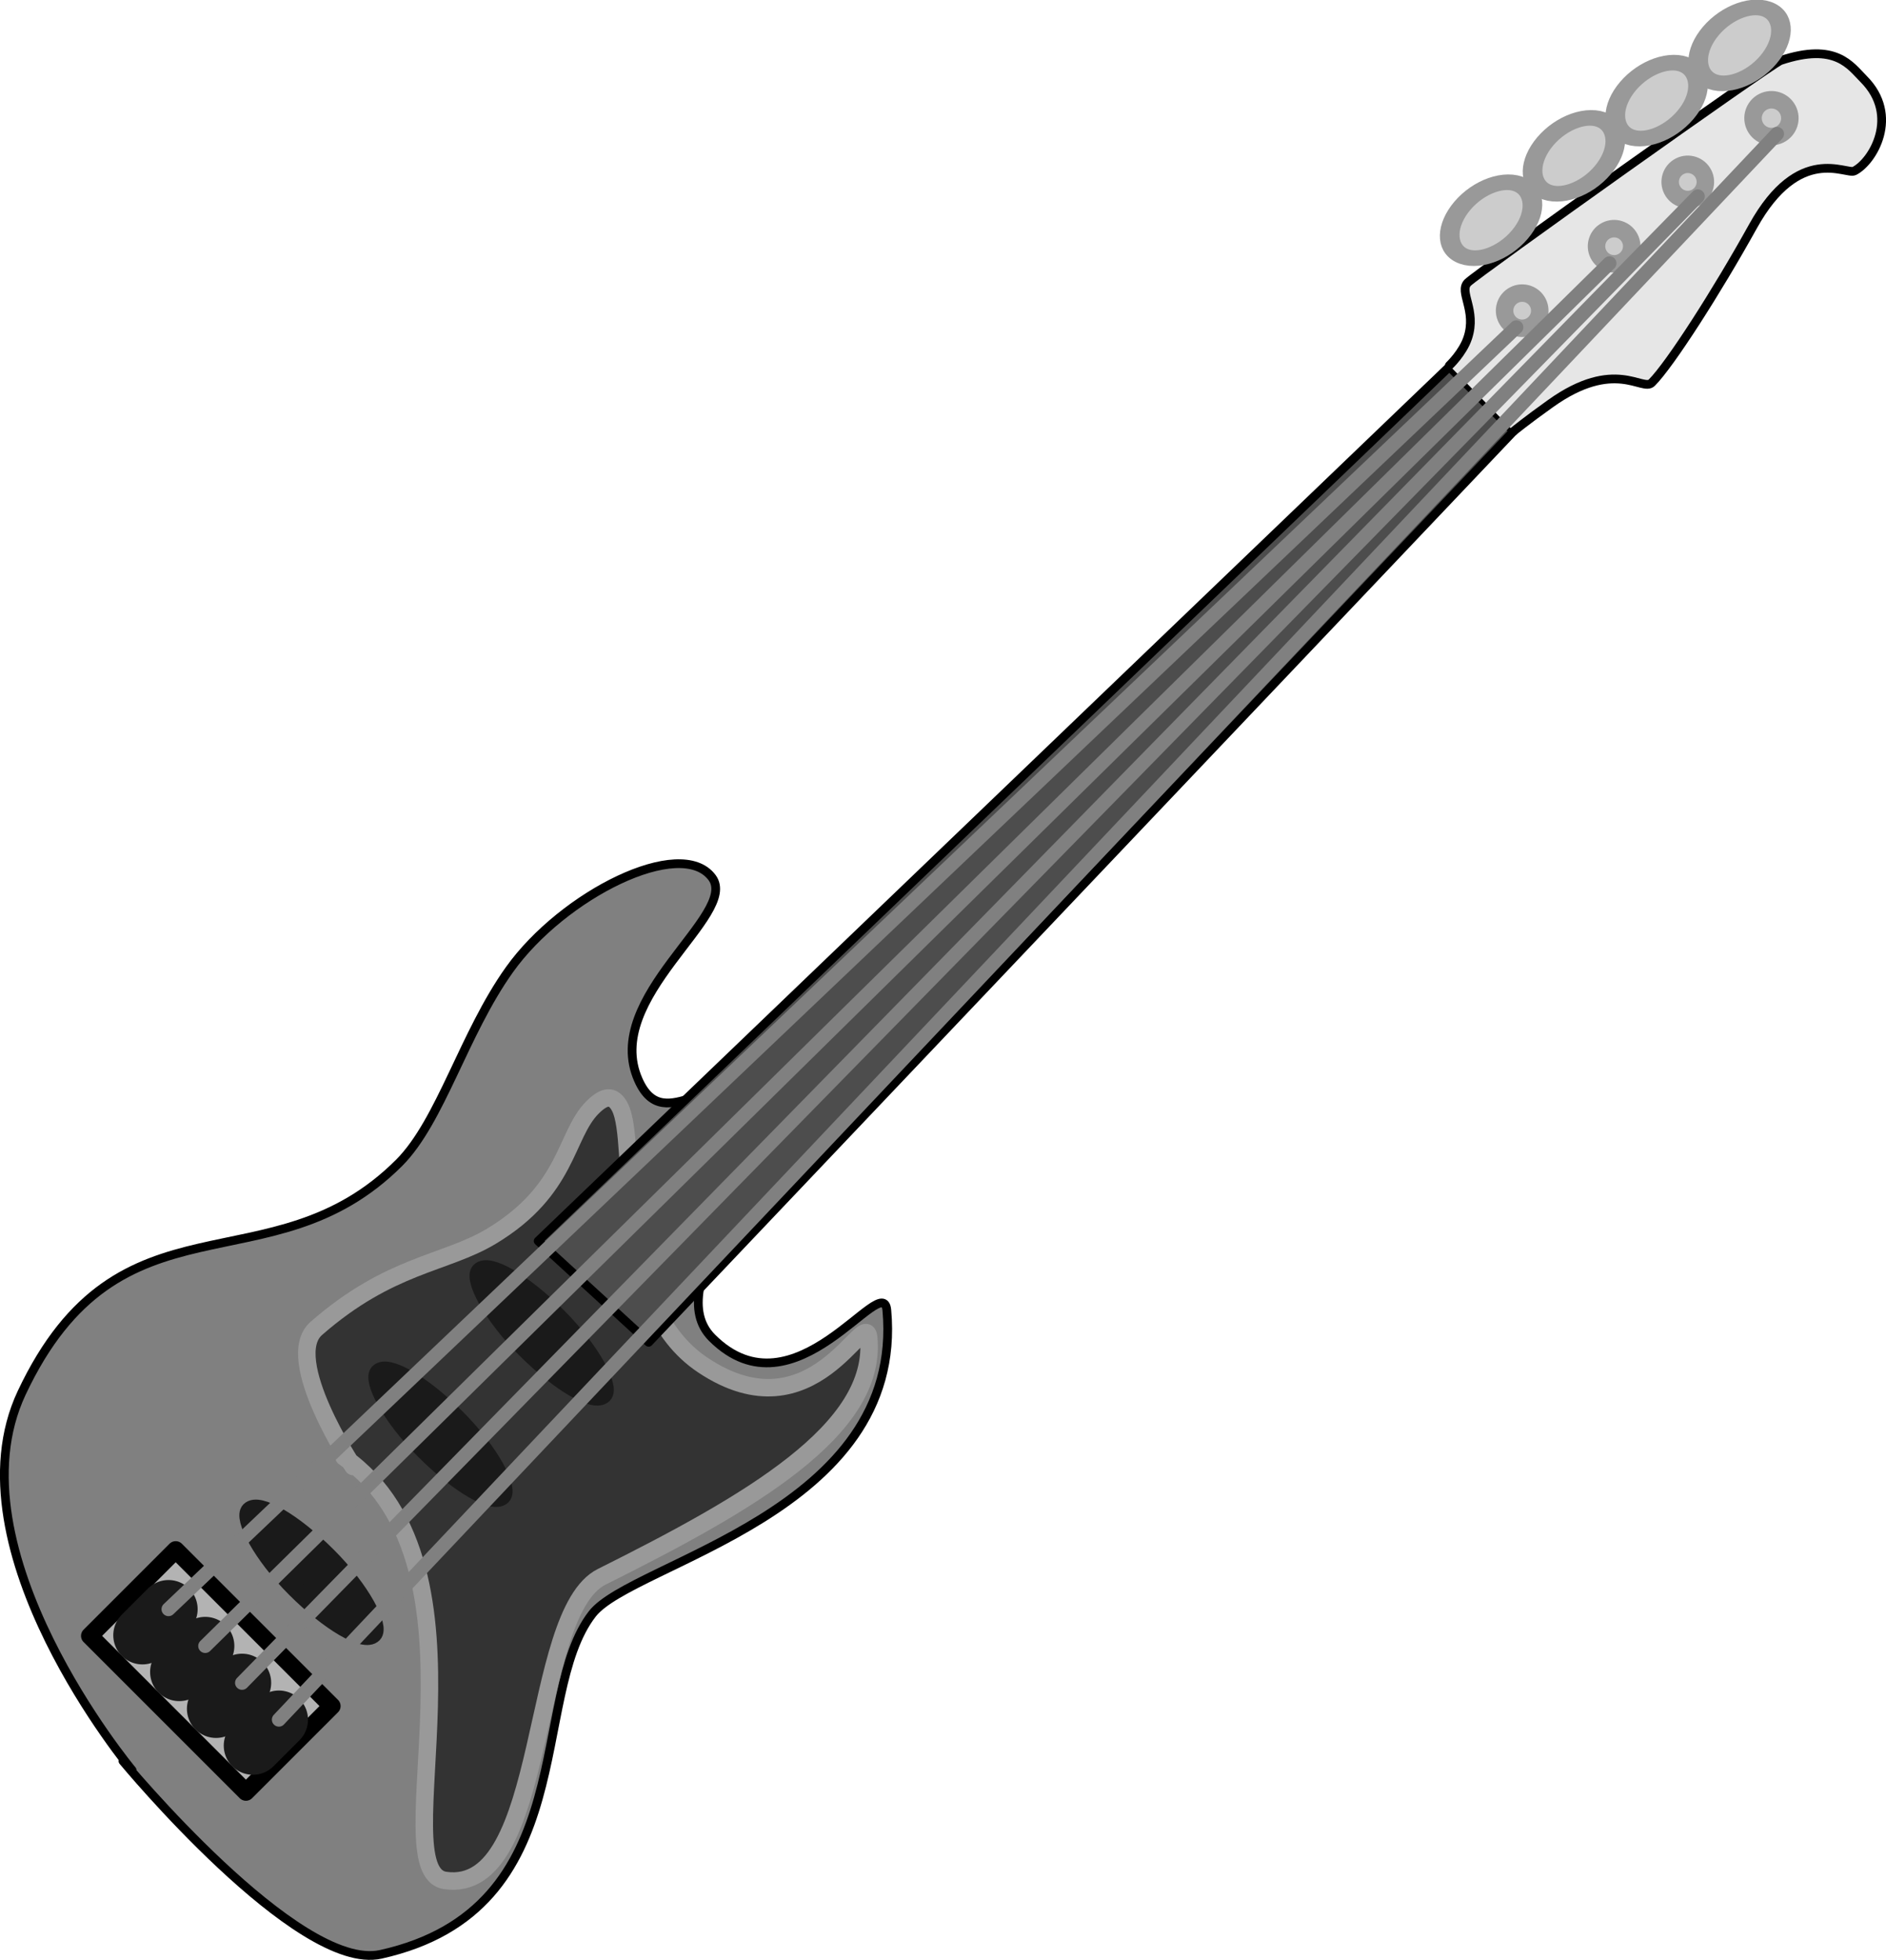 <?xml version="1.0" encoding="UTF-8" standalone="no"?>
<!-- This file was created by the DynamicDraw's "SVG Export" plug-in version 1.1.2.-->

<svg
   xmlns:dc="http://purl.org/dc/elements/1.1/"
   xmlns:cc="http://creativecommons.org/ns#"
   xmlns:rdf="http://www.w3.org/1999/02/22-rdf-syntax-ns#"
   xmlns:svg="http://www.w3.org/2000/svg"
   xmlns="http://www.w3.org/2000/svg"
   xmlns:sodipodi="http://sodipodi.sourceforge.net/DTD/sodipodi-0.dtd"
   xmlns:inkscape="http://www.inkscape.org/namespaces/inkscape"
   width="16.184mm"
   height="16.818mm"
   viewBox="0 0 16.184 16.818"
   version="1.1"
   id="svg56"
   sodipodi:docname="ベースギター.svg"
   inkscape:version="0.92.4 (5da689c313, 2019-01-14)">
  <defs
     id="defs60" />
  <sodipodi:namedview
     pagecolor="#ffffff"
     bordercolor="#666666"
     borderopacity="1"
     objecttolerance="10"
     gridtolerance="10"
     guidetolerance="10"
     inkscape:pageopacity="0"
     inkscape:pageshadow="2"
     inkscape:window-width="780"
     inkscape:window-height="480"
     id="namedview58"
     showgrid="false"
     inkscape:zoom="3.5919043"
     inkscape:cx="30.585168"
     inkscape:cy="31.726842"
     inkscape:window-x="0"
     inkscape:window-y="0"
     inkscape:window-maximized="0"
     inkscape:current-layer="svg56" />
  <g
     style="stroke-linecap:round;stroke-linejoin:round"
     id="g54"
     transform="translate(-0.298,-0.269)">
    <!-- start DynamicDraw object [1], type : FDOJ_GROUP -->
    <g
       id="g52">
      <!-- group -->
      <!-- start DynamicDraw object [1], type : FDOJ_POLY -->
      <path
         d="m 1.432,15.459 c 0,0 -1.579,-1.895 -0.948,-3.238 C 1.327,10.431 2.617,11.353 3.723,10.247 4.08,9.889 4.276,9.141 4.67,8.589 5.129,7.946 6.14,7.441 6.408,7.799 6.645,8.115 5.46,8.826 5.776,9.536 6.007,10.057 6.458,9.321 6.724,9.852 6.961,10.326 5.958,11.297 6.408,11.748 7.119,12.458 7.876,11.159 7.908,11.511 8.066,13.248 5.724,13.676 5.381,14.117 4.828,14.828 5.304,16.652 3.565,17.039 2.854,17.197 1.353,15.38 1.353,15.38"
         style="fill:#808080;stroke:#000000;stroke-width:0.075"
         id="path2"
         inkscape:connector-curvature="0" />
      <!-- end DynamicDraw object [1], type : FDOJ_POLY -->
      <!-- start DynamicDraw object [2], type : FDOJ_POLY -->
      <path
         d="m 3.328,12.853 c 0,0 -0.613,-0.925 -0.316,-1.185 0.632,-0.553 1.106,-0.553 1.501,-0.79 0.663,-0.398 0.632,-0.869 0.869,-1.106 0.1,-0.1 0.178,-0.117 0.237,0 0.158,0.316 -0.084,1.681 0.711,2.211 0.948,0.632 1.394,-0.508 1.422,-0.237 0.079,0.79 -1.027,1.422 -2.29,2.053 -0.632,0.316 -0.451,2.734 -1.343,2.606 -0.553,-0.079 0.474,-2.685 -0.869,-3.633"
         style="fill:#333333;stroke:#999999;stroke-width:0.15"
         id="path4"
         inkscape:connector-curvature="0" />
      <!-- end DynamicDraw object [2], type : FDOJ_POLY -->
      <!-- start DynamicDraw object [3], type : FDOJ_ROUND_RECT -->
      <rect
         x="3.327"
         y="12.378"
         width="1.501"
         height="0.395"
         rx="0.8"
         ry="0.8"
         style="fill:#1a1a1a;stroke:#1a1a1a;stroke-width:0.15"
         transform="rotate(45,4.077,12.576)"
         id="rect6" />
      <!-- end DynamicDraw object [3], type : FDOJ_ROUND_RECT -->
      <!-- start DynamicDraw object [4], type : FDOJ_ROUND_RECT -->
      <rect
         x="2.221"
         y="13.563"
         width="1.501"
         height="0.395"
         rx="0.8"
         ry="0.8"
         style="fill:#1a1a1a;stroke:#1a1a1a;stroke-width:0.15"
         transform="rotate(45,2.971,13.76)"
         id="rect8" />
      <!-- end DynamicDraw object [4], type : FDOJ_ROUND_RECT -->
      <!-- start DynamicDraw object [5], type : FDOJ_ROUND_RECT -->
      <rect
         x="4.195"
         y="11.509"
         width="1.501"
         height="0.395"
         rx="0.8"
         ry="0.8"
         style="fill:#1a1a1a;stroke:#1a1a1a;stroke-width:0.15"
         transform="rotate(45,4.946,11.707)"
         id="rect10" />
      <!-- end DynamicDraw object [5], type : FDOJ_ROUND_RECT -->
      <!-- start DynamicDraw object [6], type : FDOJ_POLY -->
      <polyline
         points="12.735,3.416 13.287,3.968 5.864,11.787 4.916,10.918 12.735,3.416 "
         style="fill:#4d4d4d;stroke:#000000;stroke-width:0.075"
         id="polyline12" />
      <!-- end DynamicDraw object [6], type : FDOJ_POLY -->
      <!-- start DynamicDraw object [7], type : FDOJ_POLY -->
      <path
         d="m 12.735,3.405 c 0,0 0.115,-0.108 0.158,-0.237 0.079,-0.237 -0.079,-0.395 0,-0.474 0.079,-0.079 2.61,-1.881 2.685,-1.906 0.474,-0.158 0.599,0.046 0.711,0.158 0.316,0.316 0.079,0.711 -0.079,0.79 -0.071,0.035 -0.474,-0.237 -0.869,0.474 -0.309,0.557 -0.711,1.185 -0.869,1.343 -0.079,0.079 -0.316,-0.216 -0.869,0.179 -0.205,0.146 -0.316,0.237 -0.316,0.237"
         style="fill:#e6e6e6;stroke:#000000;stroke-width:0.075"
         id="path14"
         inkscape:connector-curvature="0" />
      <!-- end DynamicDraw object [7], type : FDOJ_POLY -->
      <!-- start DynamicDraw object [8], type : FDOJ_ARC -->
      <circle
         cx="13.36"
         cy="2.935"
         style="fill:#cccccc;stroke:#999999;stroke-width:0.15"
         transform="rotate(-27,13.36,2.935)"
         id="ellipse16"
         r="0.151" />
      <!-- end DynamicDraw object [8], type : FDOJ_ARC -->
      <!-- start DynamicDraw object [9], type : FDOJ_ARC -->
      <circle
         cx="14.149"
         cy="2.382"
         style="fill:#cccccc;stroke:#999999;stroke-width:0.15"
         transform="rotate(-27,14.149,2.382)"
         id="ellipse18"
         r="0.151" />
      <!-- end DynamicDraw object [9], type : FDOJ_ARC -->
      <!-- start DynamicDraw object [10], type : FDOJ_ARC -->
      <circle
         cx="14.781"
         cy="1.83"
         style="fill:#cccccc;stroke:#999999;stroke-width:0.15"
         transform="rotate(-27,14.781,1.83)"
         id="ellipse20"
         r="0.151" />
      <!-- end DynamicDraw object [10], type : FDOJ_ARC -->
      <!-- start DynamicDraw object [11], type : FDOJ_ARC -->
      <circle
         cx="15.499"
         cy="1.283"
         style="fill:#cccccc;stroke:#999999;stroke-width:0.15"
         transform="rotate(-27,15.499,1.283)"
         id="ellipse22"
         r="0.158" />
      <!-- end DynamicDraw object [11], type : FDOJ_ARC -->
      <!-- start DynamicDraw object [12], type : FDOJ_ARC -->
      <ellipse
         cx="13.09"
         cy="2.162"
         rx="0.395"
         ry="0.268"
         style="fill:#cccccc;stroke:#999999;stroke-width:0.15"
         transform="matrix(0.648,-0.762,0.918,0.464,2.626,11.13)"
         id="ellipse24" />
      <!-- end DynamicDraw object [12], type : FDOJ_ARC -->
      <!-- start DynamicDraw object [13], type : FDOJ_ARC -->
      <ellipse
         cx="13.801"
         cy="1.609"
         rx="0.395"
         ry="0.268"
         style="fill:#cccccc;stroke:#999999;stroke-width:0.15"
         transform="matrix(0.648,-0.762,0.918,0.464,3.384,11.376)"
         id="ellipse26" />
      <!-- end DynamicDraw object [13], type : FDOJ_ARC -->
      <!-- start DynamicDraw object [14], type : FDOJ_ARC -->
      <ellipse
         cx="14.511"
         cy="1.135"
         rx="0.395"
         ry="0.268"
         style="fill:#cccccc;stroke:#999999;stroke-width:0.15"
         transform="matrix(0.648,-0.762,0.918,0.464,4.069,11.663)"
         id="ellipse28" />
      <!-- end DynamicDraw object [14], type : FDOJ_ARC -->
      <!-- start DynamicDraw object [15], type : FDOJ_ARC -->
      <ellipse
         cx="15.222"
         cy="0.661"
         rx="0.395"
         ry="0.268"
         style="fill:#cccccc;stroke:#999999;stroke-width:0.15"
         transform="matrix(0.648,-0.762,0.918,0.464,4.755,11.951)"
         id="ellipse30" />
      <!-- end DynamicDraw object [15], type : FDOJ_ARC -->
      <!-- start DynamicDraw object [16], type : FDOJ_RECT -->
      <rect
         x="1.159"
         y="14.086"
         width="1.895"
         height="1.043"
         style="fill:#b3b3b3;stroke:#000000;stroke-width:0.15"
         transform="rotate(45,2.107,14.608)"
         id="rect32" />
      <g
         transform="rotate(45,2.107,14.608)"
         id="g34">
        <!-- rotation -->
      </g>
      <!-- rotation -->
      <!-- end DynamicDraw object [16], type : FDOJ_RECT -->
      <!-- start DynamicDraw object [17], type : FDOJ_LINE -->
      <line
         x1="1.744"
         y1="14.077"
         x2="1.52"
         y2="14.301"
         style="fill:none;stroke:#1a1a1a;stroke-width:0.5"
         id="line36" />
      <!-- end DynamicDraw object [17], type : FDOJ_LINE -->
      <!-- start DynamicDraw object [18], type : FDOJ_LINE -->
      <line
         x1="2.059"
         y1="14.393"
         x2="1.836"
         y2="14.616"
         style="fill:none;stroke:#1a1a1a;stroke-width:0.5"
         id="line38" />
      <!-- end DynamicDraw object [18], type : FDOJ_LINE -->
      <!-- start DynamicDraw object [19], type : FDOJ_LINE -->
      <line
         x1="2.375"
         y1="14.709"
         x2="2.152"
         y2="14.932"
         style="fill:none;stroke:#1a1a1a;stroke-width:0.5"
         id="line40" />
      <!-- end DynamicDraw object [19], type : FDOJ_LINE -->
      <!-- start DynamicDraw object [20], type : FDOJ_LINE -->
      <line
         x1="2.691"
         y1="15.025"
         x2="2.468"
         y2="15.248"
         style="fill:none;stroke:#1a1a1a;stroke-width:0.5"
         id="line42" />
      <!-- end DynamicDraw object [20], type : FDOJ_LINE -->
      <!-- start DynamicDraw object [21], type : FDOJ_POLY -->
      <line
         x1="1.744"
         y1="14.077"
         x2="13.31"
         y2="3.077"
         style="fill:none;stroke:#808080;stroke-width:0.12"
         id="line44" />
      <!-- end DynamicDraw object [21], type : FDOJ_POLY -->
      <!-- start DynamicDraw object [22], type : FDOJ_POLY -->
      <line
         x1="2.059"
         y1="14.393"
         x2="14.109"
         y2="2.528"
         style="fill:none;stroke:#808080;stroke-width:0.12"
         id="line46" />
      <!-- end DynamicDraw object [22], type : FDOJ_POLY -->
      <!-- start DynamicDraw object [23], type : FDOJ_POLY -->
      <line
         x1="2.375"
         y1="14.709"
         x2="14.867"
         y2="1.954"
         style="fill:none;stroke:#808080;stroke-width:0.12"
         id="line48" />
      <!-- end DynamicDraw object [23], type : FDOJ_POLY -->
      <!-- start DynamicDraw object [24], type : FDOJ_POLY -->
      <line
         x1="2.691"
         y1="15.025"
         x2="15.547"
         y2="1.418"
         style="fill:none;stroke:#808080;stroke-width:0.12"
         id="line50" />
      <!-- end DynamicDraw object [24], type : FDOJ_POLY -->
    </g>
    <!-- group -->
    <!-- end DynamicDraw object [1], type : FDOJ_GROUP -->
  </g>
  <!-- stroke-linecap, etc -->
</svg>
